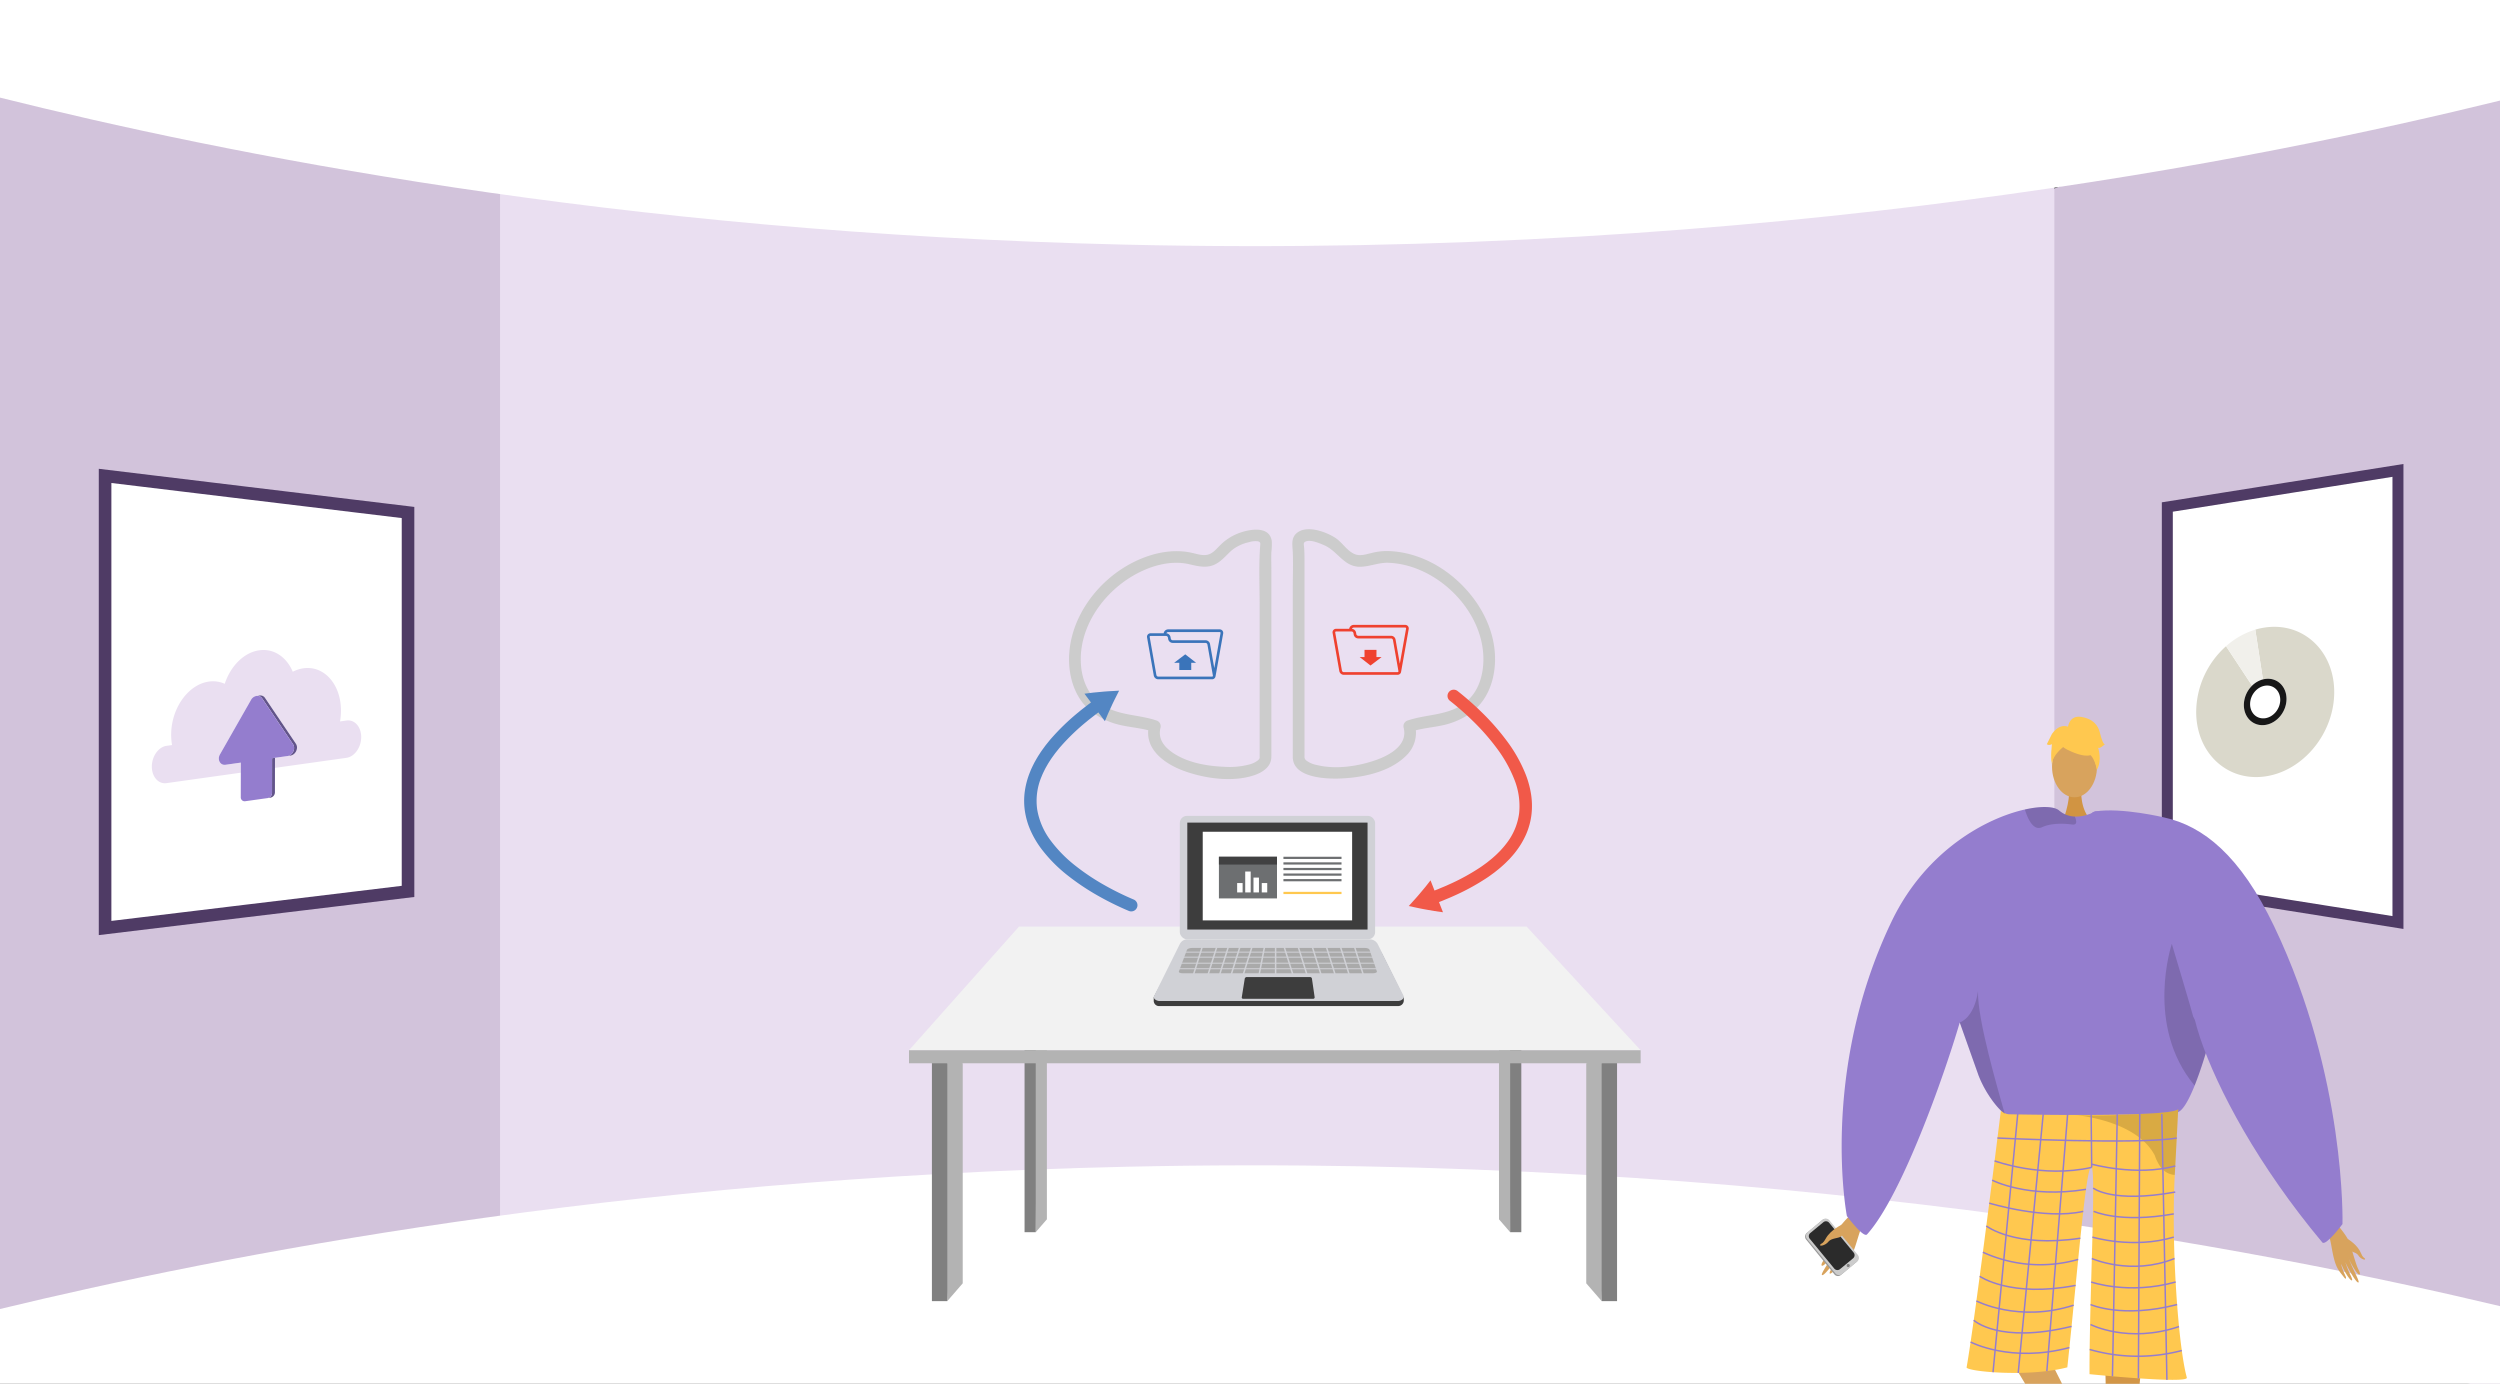 <svg xmlns="http://www.w3.org/2000/svg" xmlns:xlink="http://www.w3.org/1999/xlink" width="1365.799" height="756" viewBox="0 0 1365.799 756"><rect x="0" y="0" width="1365.799" height="756" fill="#333333" stroke="none"/><defs><style>.a,.y{fill:none;}.b{clip-path:url(#a);}.c{fill:#d2c3db;}.d{fill:#eadff1;}.e,.i,.j{fill:#fff;}.f{fill:#b3b3b3;}.g{fill:gray;}.h{fill:#f2f2f2;}.i,.j{stroke:#4f3b65;}.i,.j,.y{stroke-miterlimit:10;}.i{stroke-width:6.876px;}.j{stroke-width:6px;}.k{clip-path:url(#b);}.l,.q{fill:#d8a35d;}.l{fill-rule:evenodd;}.m{fill:#999;}.n{fill:#ccc;}.o{fill:#2b2b2b;}.p{fill:#d29647;}.r{fill:#d19442;}.s{fill:#947dce;}.t{fill:#ffc84f;}.u{opacity:0.15;}.v{fill:#62548a;}.w{opacity:0.3;}.x{opacity:0.5;}.y{stroke:#947dce;stroke-width:0.823px;}.z{fill:#dad8cb;}.aa{fill:#f1f0eb;}.ab{fill:#171717;}.ac{fill:#ce521f;}.ad{fill:#ebebeb;}.ae{fill:#8e96a3;}.af{fill:#3d3d3d;}.ag{fill:#d0d1d6;}.ah{fill:#aaa;}.ai{fill:#6d6f71;}.aj{fill:#414142;}.ak{fill:#3a74ba;}.al{fill:#ef412f;}.am{fill:#f15949;}.an{fill:#5386c3;}.ao{isolation:isolate;}.ap{clip-path:url(#c);}</style><clipPath id="a"><rect class="a" width="1365.799" height="756" transform="translate(0.1 1875.349)"/></clipPath><clipPath id="b"><rect class="a" width="390.462" height="372.512" transform="translate(939.367 2258.837)"/></clipPath><clipPath id="c"><path class="a" d="M83,2320.255l.151-81.4,114.372-16.074-.151,81.4Z"/></clipPath></defs><g transform="translate(-0.1 -1875.349)"><g class="b"><path class="c" d="M1365.9,1877.385v758.464l-242.228-67.586L1090.681,2562l1.636-558.092,30.118-25.56Z"/><path class="c" d="M316.2,1993.32l-16.051,556.371L.1,2624.089V1874.036l298.845,93.571Z"/><path class="d" d="M697.877,1956.92H273.269V2574.3h849.165V1956.92Z"/><path class="e" d="M-.1,1928.629c121.657,30.38,335.7,73.888,615,80.372,352.971,8.194,622.428-47.1,751-78.7v-62.454H-.1Z"/><path class="e" d="M-.1,2590.532c121.657-29.39,335.7-71.48,615-77.752,352.971-7.928,622.428,45.568,751,76.133v47.19L.1,2638.849Z"/></g><path class="f" d="M526.055,2456.24v120.213l-8.417,9.712-4.209-133.487Z"/><path class="g" d="M509.221,2452.679v133.487h8.417V2456.24Z"/><path class="f" d="M866.7,2456.24v120.213l8.417,9.712,4.209-133.487Z"/><path class="g" d="M883.53,2452.679v133.487h-8.417V2456.24Z"/><path class="f" d="M572.042,2426.255v115.218l-6.1,7.042-3.051-124.841Z"/><path class="g" d="M559.836,2423.673v124.841h6.1v-122.26Z"/><path class="f" d="M819.023,2426.255v115.218l6.1,7.042,3.051-124.841Z"/><path class="g" d="M831.229,2423.673v124.841h-6.1v-122.26Z"/><path class="h" d="M496.7,2449.118l60.085-67.553H834.134l62.273,67.553Z"/><rect class="f" width="399.704" height="7.122" transform="translate(496.704 2449.118)"/><path class="i" d="M223.016,2155.337v207l-66.988,8.1-21.016,2.53-77.5,9.37v-247l77.5,9.37,21.016,2.53Z"/><path class="j" d="M1184.151,2152.337v207l51,8.1,16,2.53,59,9.37v-247l-59,9.37-16,2.53Z"/><g class="k"><path class="l" d="M1016.975,2533.581c-.675.85-10.487,8.847-13,14.2s-5.744,13.547-7.592,16.111c-2.173,3.016-1.145,4.349,1.736,1.011a58.09,58.09,0,0,0,5.69-7.914c.223-.546-1.568,2.886-3.8,6.512-2.373,3.855-5.184,7.951-4.517,8.427,1.294.923,8.878-9.912,9.873-11.944a56.594,56.594,0,0,1-2.695,5.331c-1.358,2.356-3.293,4.917-2.976,5.673.5,1.191,5.3-4.265,7.928-9.257.2-.029-.146,1.764-3.669,7.483-.354.575-.655,2.256,1.022.561,3.532-3.566,5.313-4.839,7.754-10.976,2.38-5.984,3.553-13.117,6.589-16.942Z"/><path class="m" d="M986.85,2552.568l15.4,18.953a2.5,2.5,0,0,0,3.53.411l8.587-7.183a.771.771,0,0,0,.084-.077,2.564,2.564,0,0,0,.2-3.507l-15.4-18.953a2.49,2.49,0,0,0-3.528-.409l-8.017,6.705-.572.476A2.565,2.565,0,0,0,986.85,2552.568Z"/><path class="n" d="M987.28,2552.149l15.526,18.878a2.575,2.575,0,0,0,3.626.352l8.37-6.914a2.57,2.57,0,0,0,.264-3.546l-15.525-18.879a2.576,2.576,0,0,0-3.626-.352l-8.37,6.914A2.571,2.571,0,0,0,987.28,2552.149Z"/><path class="o" d="M988.791,2552.1l13.408,16.3a2.224,2.224,0,0,0,3.132.3l7.229-5.971a2.219,2.219,0,0,0,.228-3.063l-13.408-16.3a2.225,2.225,0,0,0-3.132-.3l-7.229,5.972A2.219,2.219,0,0,0,988.791,2552.1Z"/><circle class="g" cx="0.86" cy="0.86" r="0.86" transform="translate(1008.96 2565.879)"/><path class="l" d="M1006.878,2544.132s-6.619,2.905-9.336,7.873c-1.615,2.954-2.376,2.6-2.8,3.044-1.42,1.488,2.486.964,4.291-1.388,1.467-1.912,5.594-1.782,6.847-2.8s4.1-4.379,3.938-5.532S1006.878,2544.132,1006.878,2544.132Z"/><path class="p" d="M1170.557,2614.888s-11.581,119.5-6.656,121.559c8.834,3.748,43.434,16.007,5.288,13.313-19.595,1.181-18.158-3.2-18.464-6.907-.25-3.031.326-109.98-.479-118.3-.181-1.863-.29-2.989-.29-2.989Z"/><path class="q" d="M1089.789,2603.713s62.55,101.949,59.249,106.142c-5.894,7.574-30.152,35.123,1.859,14.2,17.693-8.506,14.306-11.631,12.768-15.02-1.257-2.77-10.512-23.948-13.857-31.6-.749-1.715-42.884-85.231-42.884-85.231Z"/><path class="r" d="M1137.149,2306.51s-1.02,11.387,6,17.684-16.187,0-16.187,0,4.319-10.906,3.35-17.684S1137.149,2306.51,1137.149,2306.51Z"/><ellipse class="q" cx="12.28" cy="16.754" rx="12.28" ry="16.754" transform="translate(1121.165 2277.417)"/><path class="s" d="M1213.532,2416.071c-.206,3.172-2.771,14.961-6.38,27.776-1.063,3.824-2.229,7.733-3.451,11.538-1.483,4.636-3.05,9.1-4.636,13.049-3.078,7.648-6.23,13.337-8.982,14.447-9.271,3.731-79.271,8.852-93.663,1.987-.335-.252-.7-.522-1.044-.821-5.4-4.393-11.258-13.067-14.364-21.191,0-.009-8.273-23.327-9.961-28.075-.019-.046-.028-.083-.047-.121-.056-.186-.121-.364-.186-.531-.019-.066-.047-.122-.066-.187-8.711,29.744-31.889,95.071-50.637,115.768-1.967,2.173-11.024-10.017-11.024-10.017s-15.138-78.171,24.353-160.781c18.589-38.884,51.765-56.625,72.947-61.335,9.169-2.042,16.089-1.641,18.617.541a13.727,13.727,0,0,0,8.571,3.33,18.58,18.58,0,0,0,4.813-.438,24,24,0,0,0,5.1-1.735c.784-.364,1.241-.625,1.241-.625a49.749,49.749,0,0,1,12.964.774C1205.622,2328.807,1213.961,2409.16,1213.532,2416.071Z"/><path class="t" d="M1093.215,2482.113a7.567,7.567,0,0,0,4.3,1.982c10.095.2,53.7.945,77.346-.414,8.344-.481,14.2-1.222,15.234-2.347a.961.961,0,0,1-.007.1c-.061,1.3-.809,16.229-1.859,35.793-2.073,38.62,1.919,93.934,6.583,110.723,1.006,3.624-53.165-1.866-53.165-1.866-.151-39.855,3.631-109.825,1.188-112.961-2.971-3.815-7.789,57.73-13.313,109.23-21.452,5.6-55.422,2.2-55.03,0C1079.152,2596.234,1093.215,2482.113,1093.215,2482.113Z"/><path class="u" d="M1070.757,2433.942c.019.065.047.121.066.187.065.168.13.345.186.531.019.038.028.075.047.122,1.688,4.747,9.961,28.065,9.961,28.074,3.106,8.124,8.964,16.8,14.364,21.191-3.666-13.272-15.091-51.746-14.653-67.248C1078.546,2431.741,1070.757,2433.933,1070.757,2433.942Z"/><path class="u" d="M1207.152,2443.847c-1.063,3.824-2.229,7.733-3.451,11.538-1.483,4.636-3.05,9.1-4.636,13.049-27.412-32.822-12.461-77.453-12.461-77.453s11.584,38.745,11.706,39.836C1198.347,2431.209,1202.2,2436.8,1207.152,2443.847Z"/><path class="u" d="M1134.394,2324.2c.037,1.11-.551,1.838-2.332,1.595-5.559-.755-11.836-.6-16.4,1.493a3.877,3.877,0,0,1-3.75-.159c-2.919-1.707-4.728-6.8-5.447-9.056a1.553,1.553,0,0,1-.074-.5c9.168-2.042,16.089-1.641,18.617.541a13.725,13.725,0,0,0,8.571,3.33A7.57,7.57,0,0,1,1134.394,2324.2Z"/><path class="v" d="M1161.386,2701.556c-.64-1.618-11.286,4.5-11.817,6.4s-19.447,18.218-15.487,24.329,30.8-15.382,32.831-16.71S1162.645,2704.737,1161.386,2701.556Z"/><path class="v" d="M1150.038,2732.409c-.229-1.725,14.467.464,15.856,1.866s22.782,7.22,22.3,14.486-34.391,1.553-36.813,1.382S1150.487,2735.8,1150.038,2732.409Z"/><g class="w"><path d="M1133.467,2484.48c-.164-.013-.327-.026-.487-.04C1132.98,2484.44,1133.153,2484.452,1133.467,2484.48Z"/><path class="x" d="M1133.467,2484.48c12.993,1.037,41.39-.8,41.39-.8,8.344-.481,14.2-1.222,15.234-2.347a.961.961,0,0,1-.007.1c-.061,1.3-.809,16.229-1.859,35.793a9.614,9.614,0,0,1-1.366-.158,10.634,10.634,0,0,1-6.876-4.886,23.608,23.608,0,0,1-2.674-5.584C1167.623,2488.163,1137.629,2484.854,1133.467,2484.48Z"/></g><path class="t" d="M1128.83,2284.555s21.259,11.787,14.949-7.137C1139.414,2264.325,1114.332,2276.119,1128.83,2284.555Z"/><path class="t" d="M1131.912,2280.034s-11.894,7.058-10.747,14.137c0,0-2.623-21.137,9.2-21.668s16.406.61,15.355,22.962C1145.724,2295.465,1142.288,2277.685,1131.912,2280.034Z"/><path class="t" d="M1129.853,2272.64s.6-6.586,7.127-5.653,9.327,4.664,10.26,8.394,1.865,6.529,2.8,6.529c0,0-2.8,2.8-3.731,1.866,0,0,2.421,6.708-.655,12.215,0,0-1.21-8.484-5.874-9.417S1129.853,2272.64,1129.853,2272.64Z"/><path class="t" d="M1130.451,2272.583s-4.664-2.8-9.327,3.731l-2.8,5.6s.932.933,2.8,0c0,0-.85,6.572.041,10.282l2.757-11.214Z"/><path class="l" d="M1274.148,2541.066c.489.794,8.044,8.619,9.644,13.441s3.518,12.144,4.832,14.52c1.547,2.8.533,3.828-1.584.685a49.816,49.816,0,0,1-4.046-7.332c-.135-.488,1.043,2.622,2.577,5.944,1.631,3.531,3.612,7.313,2.994,7.65-1.2.655-6.563-9.362-7.2-11.2a48.723,48.723,0,0,0,1.754,4.824c.918,2.148,2.308,4.531,1.961,5.144-.548.965-4.084-4.18-5.819-8.707-.171-.046-.056,1.52,2.366,6.759.243.526.329,1.991-.93.374-2.648-3.4-4.038-4.671-5.495-10.156-1.419-5.348-1.692-11.553-3.892-15.126Z"/><path class="l" d="M1282.755,2552.245s5.351,3.154,7.162,7.67c1.076,2.685,1.762,2.457,2.081,2.883,1.06,1.414-2.219.569-3.519-1.622-1.057-1.781-4.591-2.091-5.556-3.085s-3.047-4.154-2.795-5.121S1282.755,2552.245,1282.755,2552.245Z"/><line class="y" x1="13.756" y2="143.844" transform="translate(1088.932 2481.17)"/><line class="y" x1="13.652" y2="141.339" transform="translate(1102.688 2484.047)"/><line class="y" x1="11.353" y2="140.351" transform="translate(1118.333 2484.047)"/><line class="y" x2="0.292" y2="29.072" transform="translate(1142.539 2484.047)"/><line class="y" x1="2.634" y2="143.195" transform="translate(1154.172 2484.047)"/><line class="y" x1="0.734" y2="144.396" transform="translate(1168.349 2483.958)"/><line class="y" x2="2.777" y2="145.226" transform="translate(1181.149 2483.958)"/><path class="y" d="M1091.354,2497.077s77.466,3.657,97.934,0"/><path class="y" d="M1142.831,2513.119c-27.1,6.139-53.042-3.565-53.042-3.565"/><path class="y" d="M1142.539,2511.285s24.46,6.873,45.946,1.069"/><path class="y" d="M1088.456,2520.095s19.533,10.227,51.26,5.013"/><path class="y" d="M1086.857,2532.65s30.4,9.28,51.356,4.5"/><path class="y" d="M1085.254,2545.122s15.48,12.135,51.372,6.691"/><path class="y" d="M1083.388,2559.468a75.306,75.306,0,0,0,52.063,3.922"/><path class="y" d="M1081.653,2572.611s16.718,11.867,52.393,4.974"/><path class="y" d="M1079.838,2586.084s23.075,12.062,53.142,2.317"/><path class="y" d="M1078.386,2596.6s13.614,13.094,53.443,3.387"/><path class="y" d="M1076.675,2608.533s22.013,11.6,53.978,3.021"/><path class="y" d="M1143.651,2524.415s10.219,8.438,44.834,2.174"/><path class="y" d="M1143.919,2537.114s14.34,6.686,43.747,1.406"/><path class="y" d="M1143.22,2551.209s22.142,6.669,44.446,0"/><path class="y" d="M1142.9,2562.9s21.524,9.569,45.194,0"/><path class="y" d="M1142.539,2575.73s20.492,7.191,46.15,0"/><path class="y" d="M1142.208,2588.055s17.274,7.75,47.289,0"/><path class="y" d="M1142.208,2598.96s20.508,10.569,48.333,1.123"/><path class="y" d="M1141.715,2612.592a94.811,94.811,0,0,0,50.347.581"/><path class="s" d="M1190.541,2368.566s-60.142-47.594-45.8-49.916,37.8,3.319,37.8,3.319c21.181,4.71,41.405,20.626,59.994,59.51,39.491,82.61,37.306,162.606,37.306,162.606s-9.145,12.266-11.025,10.017c-34.89-41.748-57.326-83.657-66.791-111.854S1190.541,2368.566,1190.541,2368.566Z"/></g><path class="z" d="M1237.7,2218.141a35.925,35.925,0,0,0-5.488,1.2l4.171,27.182a11.765,11.765,0,0,1,1.265-.251c6.424-.9,11.637,3.983,11.624,10.925s-5.247,13.3-11.671,14.208-11.637-3.991-11.624-10.934a14.99,14.99,0,0,1,4.488-10.523l-14.23-21.559a48.532,48.532,0,0,0-16.315,35.744c-.042,22.479,16.794,38.325,37.629,35.4,20.819-2.926,37.739-23.516,37.781-45.995s-16.811-38.323-37.63-35.4"/><path class="aa" d="M1232.208,2219.344a42.333,42.333,0,0,0-15.977,9.048l14.23,21.559a13.178,13.178,0,0,1,5.918-3.425l-4.171-27.182"/><path class="ab" d="M1237.6,2267.734c-4.558.64-8.235-2.828-8.226-7.738s3.7-9.406,8.259-10.047c4.542-.638,8.219,2.83,8.21,7.732s-3.7,9.414-8.243,10.053m.04-21.459a11.765,11.765,0,0,0-1.265.251,13.178,13.178,0,0,0-5.918,3.425,14.99,14.99,0,0,0-4.488,10.523c-.013,6.943,5.192,11.838,11.624,10.934s11.658-7.265,11.671-14.208-5.2-11.828-11.624-10.925"/><path class="ac" d="M646.844,2364.228h0a.392.392,0,0,1-.232-.5l.319-.865.734.271-.318.864A.393.393,0,0,1,646.844,2364.228Z"/><path class="ac" d="M650.936,2365.735h0a.392.392,0,0,1-.232-.5l.318-.865c.021-.058.731.278.731.278l-.315.857A.392.392,0,0,1,650.936,2365.735Z"/><path class="ad" d="M646.765,2364.059h0a.393.393,0,0,1-.232-.5l.349-.947a.392.392,0,0,1,.5-.232h0a.394.394,0,0,1,.232.5l-.348.946A.394.394,0,0,1,646.765,2364.059Z"/><path class="ad" d="M650.848,2365.563h0a.393.393,0,0,1-.231-.5l.348-.946a.392.392,0,0,1,.5-.232h0a.392.392,0,0,1,.232.5l-.348.947A.394.394,0,0,1,650.848,2365.563Z"/><rect class="ae" width="1.663" height="2.565" transform="translate(645.206 2374.649) rotate(-69.783)"/><rect class="ae" width="1.663" height="2.565" transform="translate(646.303 2371.899) rotate(-69.783)"/><path class="af" d="M763.823,2424.989H633.532a2.9,2.9,0,0,1-3.129-2.855v-1.952l14.261-26.353a4.54,4.54,0,0,1,4.066-2.521h99.705c1.861,0,5.963,3.665,6.795,5.329L767,2420.622v.862A3.106,3.106,0,0,1,763.823,2424.989Z"/><path class="ag" d="M763.835,2422.23H633.544c-1.447,0-3.829-1.269-2.934-2.829l14.066-28.331a4.537,4.537,0,0,1,4.065-2.52h99.706a4.912,4.912,0,0,1,4.393,2.715l13.923,27.862C767.739,2420.9,765.421,2422.23,763.835,2422.23Z"/><rect class="ag" width="106.698" height="67.422" rx="3.901" transform="translate(644.655 2321.078)"/><rect class="af" width="98.467" height="58.422" transform="translate(648.751 2324.756)"/><rect class="e" width="81.615" height="48.423" transform="translate(657.177 2329.755)"/><path class="af" d="M717.574,2421h-38.39a.692.692,0,0,1-.684-.8l1.619-10.113a1.124,1.124,0,0,1,1.11-.946h34.627a.988.988,0,0,1,.978.845l1.484,10.169A.749.749,0,0,1,717.574,2421Z"/><path class="ah" d="M750.3,2407.057H645.993c-1.157,0-2.04-.444-1.857-.935l4.4-11.805c.237-.637,1.516-1.106,3.017-1.106h94.084c1.333,0,2.464.421,2.657.987l4.031,11.872C752.482,2406.594,751.533,2407.057,750.3,2407.057Z"/><rect class="ag" width="108.779" height="0.549" transform="translate(643.837 2395.246)"/><rect class="ag" width="108.779" height="0.549" transform="translate(643.837 2397.993)"/><rect class="ag" width="108.779" height="0.549" transform="translate(643.837 2401.289)"/><rect class="ag" width="108.779" height="0.549" transform="translate(643.837 2404.311)"/><rect class="ag" width="0.824" height="18.13" transform="translate(657.011 2390.869) rotate(17.439)"/><rect class="ag" width="0.824" height="18.13" transform="translate(664.977 2390.869) rotate(17.439)"/><rect class="ag" width="0.824" height="18.13" transform="translate(671.295 2390.869) rotate(17.439)"/><rect class="ag" width="0.824" height="18.13" transform="translate(677.613 2390.869) rotate(17.439)"/><rect class="ag" width="0.824" height="18.13" transform="translate(684.206 2390.869) rotate(17.439)"/><rect class="ag" width="0.824" height="18.13" transform="translate(690.896 2390.663) rotate(10.978)"/><rect class="ag" width="0.824" height="18.13" transform="translate(696.579 2390.576)"/><rect class="ag" width="0.824" height="18.13" transform="translate(739.205 2391.116) rotate(-17.439)"/><rect class="ag" width="0.824" height="18.13" transform="translate(731.514 2391.116) rotate(-17.439)"/><rect class="ag" width="0.824" height="18.13" transform="translate(723.823 2391.116) rotate(-17.439)"/><rect class="ag" width="0.824" height="18.13" transform="translate(716.131 2391.116) rotate(-17.439)"/><rect class="ag" width="0.824" height="18.13" transform="translate(708.44 2391.116) rotate(-17.439)"/><rect class="ag" width="0.824" height="18.13" transform="translate(700.748 2391.116) rotate(-17.439)"/><rect class="ai" width="31.732" height="22.767" transform="translate(666.016 2343.406)"/><rect class="aj" width="31.732" height="4.269" transform="translate(666.016 2343.406)"/><rect class="e" width="2.988" height="5.123" transform="translate(675.977 2357.778)"/><rect class="e" width="2.988" height="11.419" transform="translate(680.388 2351.481)"/><rect class="e" width="2.988" height="8.111" transform="translate(684.906 2354.789)"/><rect class="e" width="2.988" height="5.123" transform="translate(689.424 2357.778)"/><rect class="ai" width="31.732" height="1.219" transform="translate(701.263 2343.406)"/><rect class="ai" width="31.732" height="1.219" transform="translate(701.263 2346.455)"/><rect class="ai" width="31.732" height="1.219" transform="translate(701.263 2349.505)"/><rect class="ai" width="31.732" height="1.219" transform="translate(701.263 2352.554)"/><rect class="ai" width="31.732" height="1.219" transform="translate(701.263 2355.604)"/><rect class="t" width="31.732" height="1.219" transform="translate(701.263 2362.576)"/><path class="n" d="M688.271,2288.5c.04,1.171,0,1.393-1.034,2.309a12.7,12.7,0,0,1-3.972,2.008,42.069,42.069,0,0,1-14.215,1.449c-10.24-.376-22.674-2.628-30.669-9.56-3.583-3.107-5.5-7.077-4.262-11.809a3.274,3.274,0,0,0-2.235-3.936c-9.784-3.3-20.222-2.6-29.232-8.283-7.662-4.833-11.324-13.2-11.99-22.039-1.505-19.992,11.6-38.892,28.346-48.7,9.1-5.325,20.422-8.775,30.91-6.318,4.451,1.043,9.1,2.206,13.485.295,3.909-1.7,6.495-5.156,9.615-7.905a22.123,22.123,0,0,1,9.474-4.459,11.5,11.5,0,0,1,4.726-.492c1.776.369,1.409,1.354,1.293,3.005-.76,10.776-.24,21.728-.24,32.534v81.9c0,4.118,6.4,4.125,6.4,0V2186.648c0-3.172-.13-6.374,0-9.543a35.924,35.924,0,0,0,.236-6c-1.138-8.966-12.783-6.551-18.5-4.3a28.662,28.662,0,0,0-10.068,6.767c-1.588,1.575-3.23,3.546-5.333,4.448-3,1.287-6.379.139-9.386-.566-11.236-2.632-23.145.255-33.227,5.515-18.642,9.725-33.392,29.34-34.22,50.773-.419,10.844,2.913,22.677,11.543,29.777a39.338,39.338,0,0,0,14.726,7.509c6.512,1.747,13.328,1.94,19.741,4.1l-2.234-3.936c-3.438,13.155,8.345,21.514,19.233,25.426,11.455,4.116,26.408,6.206,38.2,2.23,4.692-1.581,9.473-4.826,9.286-10.352C694.532,2284.392,688.132,2284.373,688.271,2288.5Z"/><path class="n" d="M706.378,2288.5c-.387,11.421,16.9,12.379,24.719,12.194,12.5-.3,27.726-3.226,37.012-12.305A17.366,17.366,0,0,0,773.1,2271.2l-2.235,3.936c5.449-1.838,11.166-2.263,16.77-3.415a41.5,41.5,0,0,0,14.793-6.034c8.257-5.526,12.654-14.19,14.008-23.894,2.974-21.3-9.3-41.941-26.161-54.108-9.5-6.859-21.226-11.323-33.037-11.295a34.394,34.394,0,0,0-7.81,1.068c-2.838.665-6.048,1.779-8.92.734-4.327-1.573-7.031-6.493-10.853-8.978-5.164-3.358-15.761-7.251-21.166-2.6-3.162,2.721-2.287,6.5-2.124,10.188.284,6.437.012,12.949.012,19.392V2288.5c0,4.118,6.4,4.125,6.4,0V2180.513c0-2.023-.047-4-.2-6.011-.131-1.709-.645-2.765.995-3.382,2.761-1.039,7.578,1.058,10.043,2.137,7.391,3.233,10.774,11.99,19.817,11.725,5.153-.15,9.89-2.334,15.095-2.177a48.028,48.028,0,0,1,16.238,3.529c18.08,7.2,33.49,24.987,35.522,44.7,1.012,9.825-1.207,21.083-9.126,27.663-9.291,7.721-21.168,6.61-31.995,10.263a3.267,3.267,0,0,0-2.235,3.936c2.524,9.663-8.017,15.256-15.624,17.854-9.85,3.364-21.744,5.06-31.984,2.5a13.74,13.74,0,0,1-5.379-2.3,2.531,2.531,0,0,1-1.166-2.448C712.916,2284.38,706.517,2284.385,706.378,2288.5Z"/><path class="ak" d="M667.924,2219.862a1.953,1.953,0,0,0-1.506-.68H638.276a2.538,2.538,0,0,0-2.431,2.056l-.015.081h-7.146a1.947,1.947,0,0,0-1.505.681,1.986,1.986,0,0,0-.413,1.632l3.662,20.77a2.539,2.539,0,0,0,2.433,2.06h29.374a1.95,1.95,0,0,0,1.506-.68,1.913,1.913,0,0,0,.42-.94l.012,0,4.164-23.349A1.993,1.993,0,0,0,667.924,2219.862Zm-5.3,24.983a.488.488,0,0,1-.389.16H632.861a1.089,1.089,0,0,1-1-.856l-3.663-20.77a.533.533,0,0,1,.094-.442.488.488,0,0,1,.389-.16h8.465a1.09,1.09,0,0,1,1,.855l.157.891a2.54,2.54,0,0,0,2.433,2.061H658.73a1.089,1.089,0,0,1,1,.855l2.991,16.963A.528.528,0,0,1,662.624,2244.845Zm4.277-23.6-3.412,19.137-2.326-13.191a2.54,2.54,0,0,0-2.433-2.06H640.736a1.089,1.089,0,0,1-1-.856l-.157-.891a2.547,2.547,0,0,0-2.255-2.051,1.1,1.1,0,0,1,.949-.688h28.142a.489.489,0,0,1,.389.159A.53.53,0,0,1,666.9,2221.24Z"/><path class="ak" d="M644.384,2237.44h-2.823l6.068-4.618,5.913,4.618H650.9v3.94h-6.535Z"/><path class="al" d="M769.285,2217.418a1.954,1.954,0,0,0-1.506-.68H739.638a2.538,2.538,0,0,0-2.432,2.056l-.015.081h-7.146a1.948,1.948,0,0,0-1.505.681,1.986,1.986,0,0,0-.413,1.632l3.662,20.77a2.539,2.539,0,0,0,2.433,2.06H763.6a1.952,1.952,0,0,0,1.506-.68,1.91,1.91,0,0,0,.42-.94l.012,0,4.164-23.349A1.993,1.993,0,0,0,769.285,2217.418Zm-5.3,24.983a.492.492,0,0,1-.39.16H734.222a1.09,1.09,0,0,1-1-.856l-3.663-20.77a.534.534,0,0,1,.094-.442.488.488,0,0,1,.389-.16h8.465a1.089,1.089,0,0,1,1,.855l.157.891a2.54,2.54,0,0,0,2.433,2.06h17.994a1.09,1.09,0,0,1,1,.856l2.991,16.963A.531.531,0,0,1,763.986,2242.4Zm4.276-23.6-3.412,19.137-2.326-13.191a2.54,2.54,0,0,0-2.433-2.06H742.1a1.09,1.09,0,0,1-1-.856l-.157-.891a2.547,2.547,0,0,0-2.255-2.051,1.1,1.1,0,0,1,.95-.689h28.141a.488.488,0,0,1,.389.16A.53.53,0,0,1,768.262,2218.8Z"/><path class="al" d="M752.079,2234.318H754.9l-6.068,4.618-5.913-4.618h2.645v-3.94H752.1Z"/><path class="am" d="M791.532,2253.569a3.381,3.381,0,0,0,.667,4.624c.445.348.887.7,1.322,1.049q1.945,1.56,3.841,3.194c2.526,2.176,4.989,4.428,7.365,6.762a123.481,123.481,0,0,1,13.108,14.936,72.885,72.885,0,0,1,9.543,16.966,39,39,0,0,1,2.667,18.433,33.984,33.984,0,0,1-7.192,16.915c-.939,1.269-2.024,2.441-3.085,3.63-1.138,1.129-2.246,2.285-3.48,3.334-1.174,1.1-2.483,2.078-3.738,3.1-.65.492-1.32.961-1.978,1.443s-1.317.963-2.013,1.4a116.647,116.647,0,0,1-17.429,9.455c-1.5.714-3.072,1.3-4.6,1.963l-1.156.483-.407.162-.234.089-.935.357-2.17-5.561-2.795,3.573-2.934,3.508c-.986,1.186-2,2.342-3.035,3.484l-3.128,3.464,4.579.982c1.541.332,3.088.642,4.64.911l4.706.825,4.768.681-2.17-5.561.968-.37.242-.093.423-.168,1.2-.5c1.6-.685,3.22-1.3,4.8-2.044a123.41,123.41,0,0,0,18.454-10.023c.745-.472,1.463-.993,2.179-1.517s1.441-1.034,2.15-1.571c1.384-1.127,2.807-2.194,4.122-3.422,1.362-1.162,2.619-2.462,3.894-3.737,1.212-1.348,2.438-2.683,3.533-4.152a44.585,44.585,0,0,0,5.645-9.478,38.412,38.412,0,0,0,2.906-10.772,41.216,41.216,0,0,0-.233-11.094,51.823,51.823,0,0,0-2.829-10.541,79.6,79.6,0,0,0-10.417-18.569,130.2,130.2,0,0,0-13.824-15.762q-3.728-3.66-7.689-7.059-1.98-1.7-4.016-3.341c-.462-.369-.919-.732-1.379-1.093a3.387,3.387,0,0,0-4.849.7Z"/><path class="an" d="M621.312,2371.058a3.382,3.382,0,0,0-1.865-4.284c-.52-.218-1.04-.44-1.552-.662q-2.288-.993-4.548-2.067c-3.011-1.431-5.982-2.953-8.889-4.577a123.38,123.38,0,0,1-16.587-10.944,72.911,72.911,0,0,1-13.685-13.843,39.007,39.007,0,0,1-7.441-17.074,33.993,33.993,0,0,1,2.47-18.214c.571-1.473,1.308-2.889,2.017-4.316.8-1.39,1.562-2.8,2.476-4.135.841-1.374,1.846-2.66,2.785-3.982.5-.646,1.019-1.275,1.526-1.914s1.017-1.277,1.572-1.884A116.784,116.784,0,0,1,593.9,2269.44c1.262-1.085,2.619-2.069,3.923-3.11l.988-.77.35-.264.2-.148.807-.592,3.562,4.791,1.752-4.184,1.9-4.158c.639-1.4,1.313-2.787,2.008-4.163l2.1-4.166-4.676.261c-1.574.087-3.148.2-4.716.348l-4.756.447-4.779.6,3.561,4.79-.835.613-.209.153-.364.274-1.027.8c-1.36,1.083-2.762,2.1-4.086,3.238a123.44,123.44,0,0,0-15.152,14.541c-.594.652-1.149,1.344-1.7,2.039s-1.117,1.377-1.658,2.082c-1.038,1.452-2.128,2.858-3.072,4.39-1.007,1.48-1.876,3.066-2.769,4.632-.813,1.621-1.644,3.233-2.311,4.938a44.513,44.513,0,0,0-2.942,10.632,38.413,38.413,0,0,0,.042,11.157,41.255,41.255,0,0,0,3.154,10.639,51.819,51.819,0,0,0,5.513,9.419,79.609,79.609,0,0,0,14.951,15.159,130.171,130.171,0,0,0,17.495,11.551q4.563,2.548,9.281,4.779,2.359,1.118,4.756,2.161c.543.234,1.08.464,1.619.69a3.386,3.386,0,0,0,4.492-1.954Z"/><g class="ao"><g class="ap"><path class="d" d="M141.747,2230.616c-8.428,1.185-15.679,8.65-18.865,18.311a15.606,15.606,0,0,0-8.671-1.215c-11.35,1.6-20.57,14.582-20.6,29.007a31.482,31.482,0,0,0,.492,5.665l-3.018.424c-4.414.62-8.025,5.712-8.035,11.314s3.583,9.688,8,9.068l40.608-5.707.01-5.5-6.792.954-1.6.224c-2.9.408-4.62-2.845-3.007-5.667L137.25,2257.7a4.235,4.235,0,0,1,3.025-2.167,3.374,3.374,0,0,1,.8-.017,3.677,3.677,0,0,1,.8-.207,3.033,3.033,0,0,1,3.014,1.318l16.874,25.031c1.6,2.371-.128,6.108-3.029,6.516l-8.387,1.178-.01,5.506,39.061-5.49c4.407-.619,8.025-5.712,8.035-11.321s-3.59-9.68-8-9.061l-3.568.5a33.875,33.875,0,0,0,.52-5.807c.027-14.424-9.157-24.824-20.507-23.229a18.364,18.364,0,0,0-5.831,1.887c-3.381-8-10.3-12.846-18.3-11.723"/><path class="v" d="M141.867,2255.31a3.677,3.677,0,0,0-.8.207,2.988,2.988,0,0,1,2.222,1.334l16.875,25.031c1.6,2.371-.136,6.109-3.03,6.516l-8.387,1.179-.035,18.854a2.986,2.986,0,0,1-2.4,2.926l-10.69,1.5,12.278-1.726a2.986,2.986,0,0,0,2.4-2.926l.025-13.349.01-5.506,8.387-1.178c2.9-.408,4.633-4.145,3.029-6.516l-16.874-25.031a3.033,3.033,0,0,0-3.014-1.318"/><path class="s" d="M140.275,2255.534a4.235,4.235,0,0,0-3.025,2.167l-16.976,29.788c-1.613,2.822.106,6.075,3.007,5.667l1.6-.224,6.792-.954-.01,5.5-.025,13.349a2.121,2.121,0,0,0,2.394,2.252l1.6-.224,10.69-1.5a2.986,2.986,0,0,0,2.4-2.926l.035-18.854,8.387-1.179c2.894-.407,4.633-4.145,3.03-6.516l-16.875-25.031a2.988,2.988,0,0,0-2.222-1.334,3.374,3.374,0,0,0-.8.017"/></g></g></g></svg>
